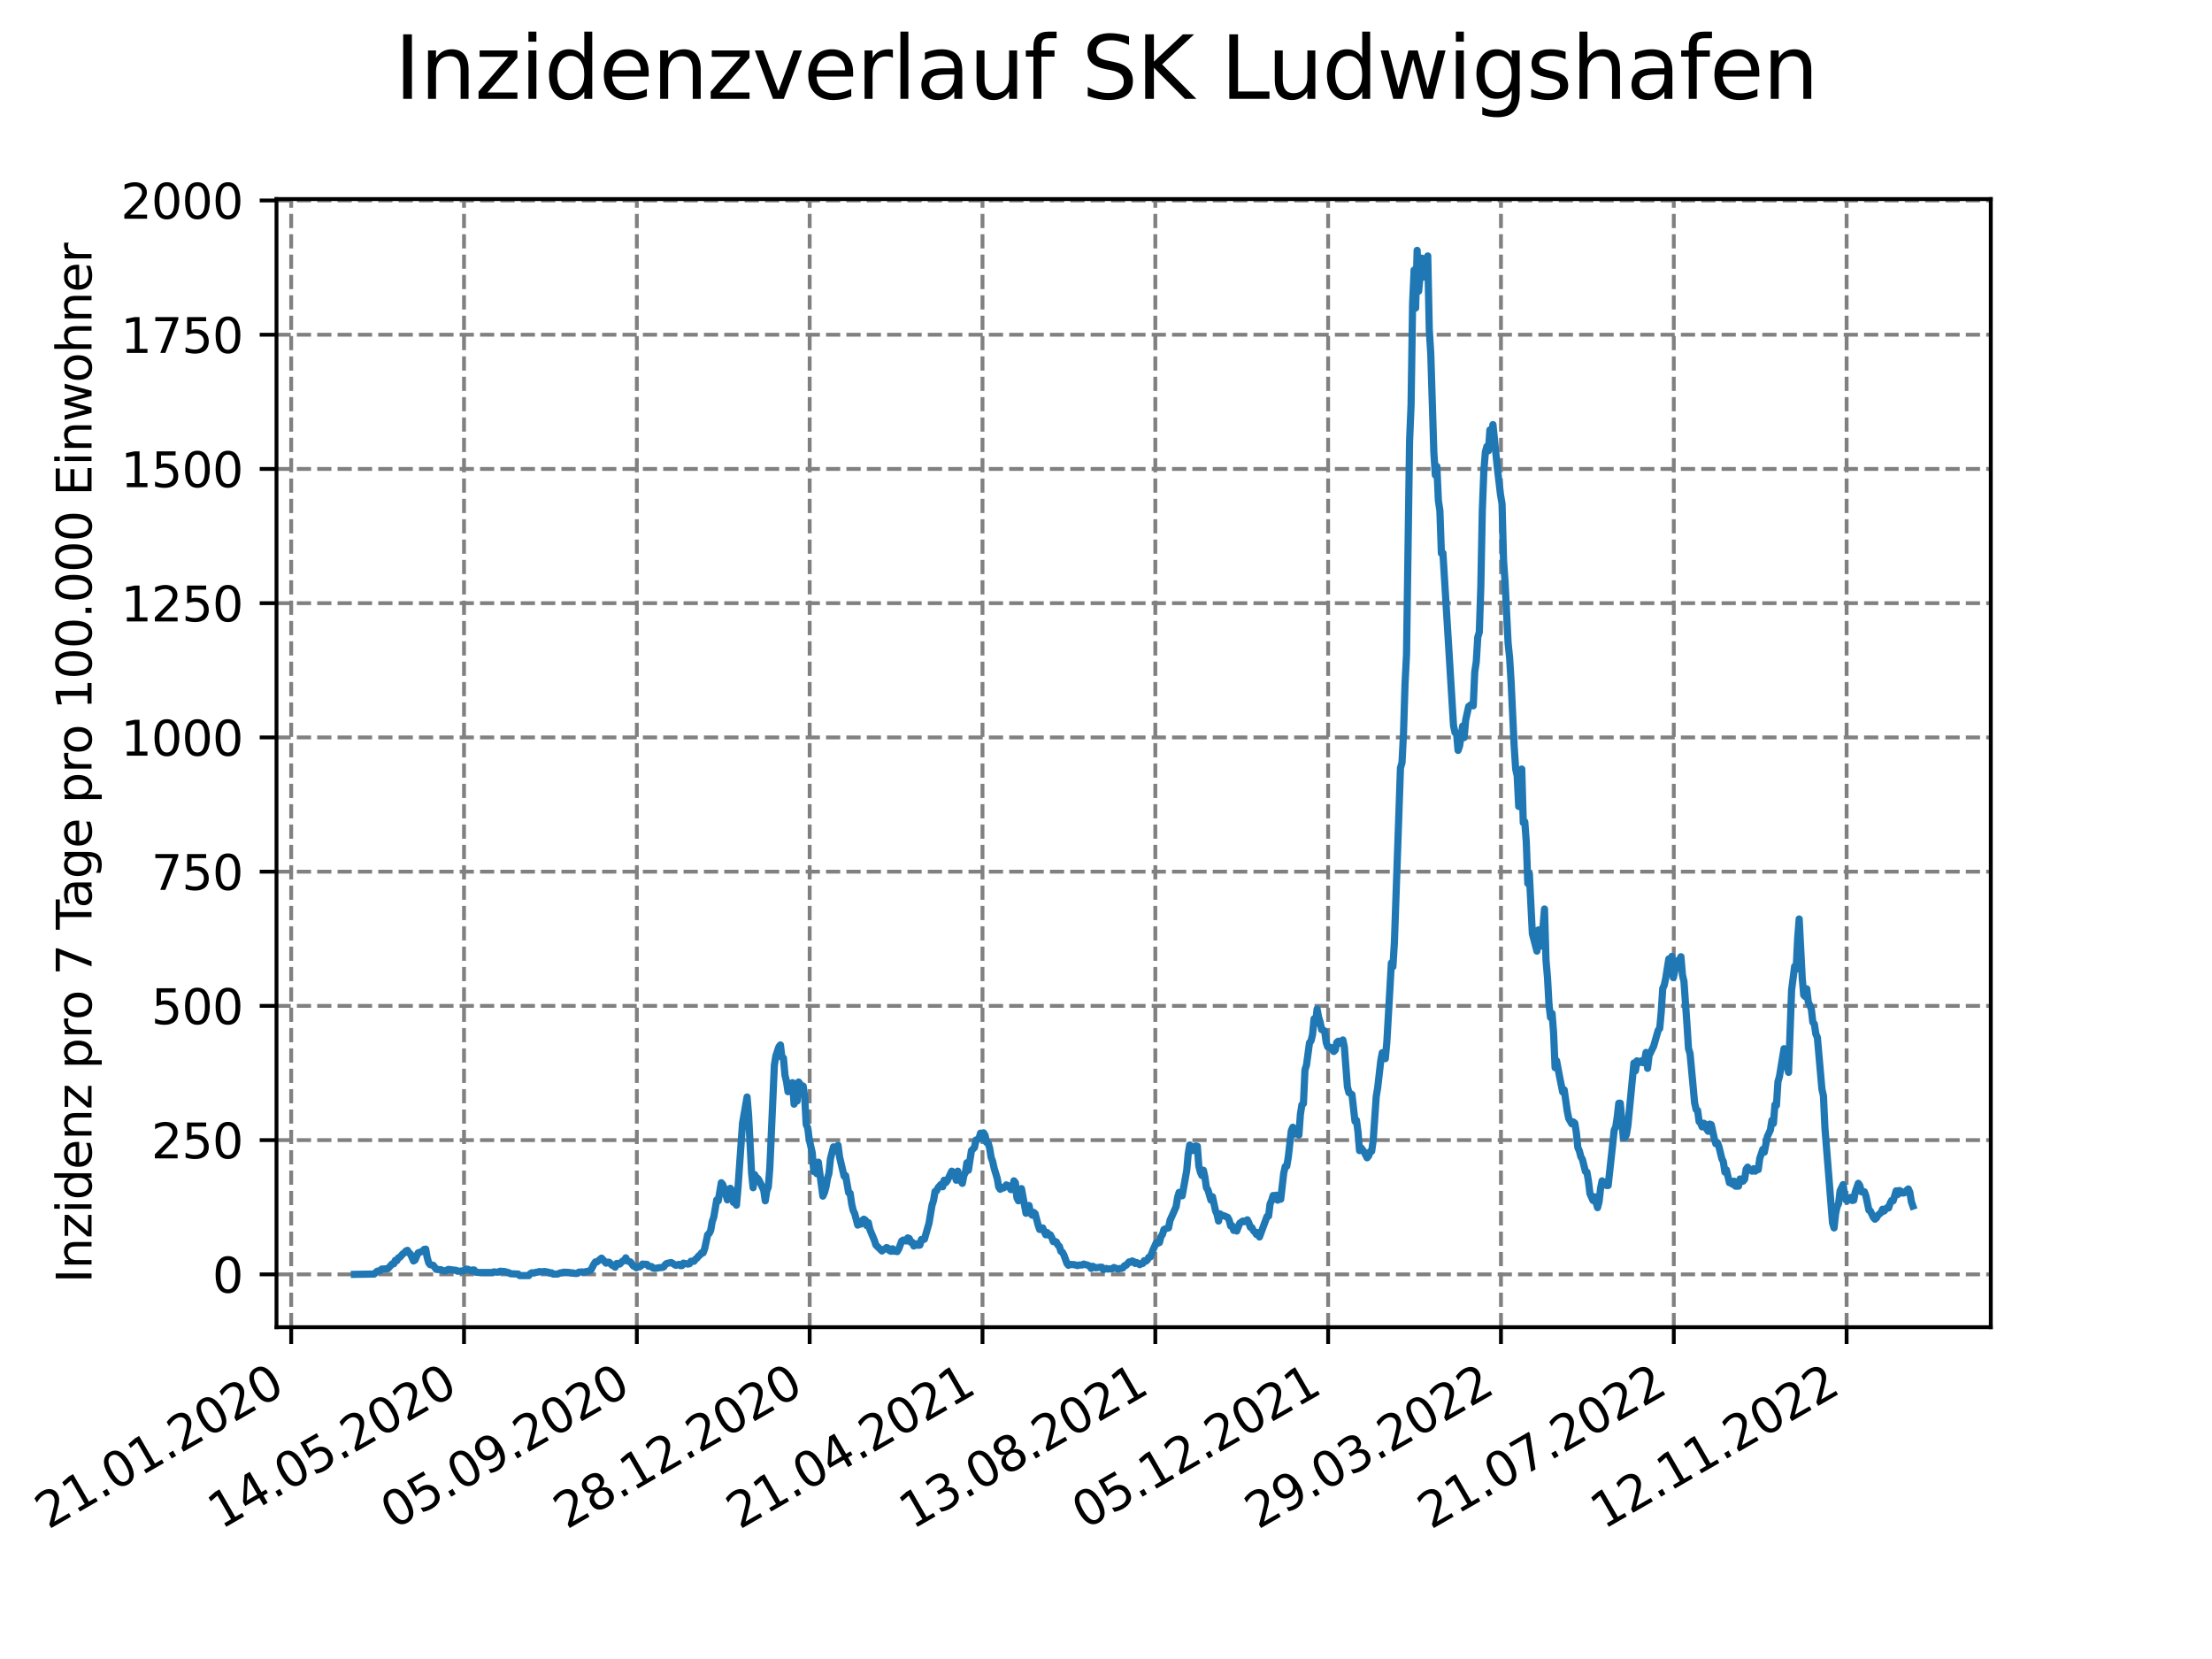 <?xml version="1.0" encoding="utf-8" standalone="no"?>
<!DOCTYPE svg PUBLIC "-//W3C//DTD SVG 1.1//EN"
  "http://www.w3.org/Graphics/SVG/1.1/DTD/svg11.dtd">
<svg xmlns:xlink="http://www.w3.org/1999/xlink" width="460.8pt" height="345.6pt" viewBox="0 0 460.8 345.6" xmlns="http://www.w3.org/2000/svg" version="1.1">
 <defs>
  <style type="text/css">*{stroke-linejoin: round; stroke-linecap: butt}</style>
 </defs>
 <g id="figure_1">
  <g id="patch_1">
   <path d="M 0 345.6 
L 460.8 345.6 
L 460.8 0 
L 0 0 
z
" style="fill: #ffffff"/>
  </g>
  <g id="axes_1">
   <g id="patch_2">
    <path d="M 57.6 276.48 
L 414.72 276.48 
L 414.72 41.472 
L 57.6 41.472 
z
" style="fill: #ffffff"/>
   </g>
   <g id="matplotlib.axis_1">
    <g id="xtick_1">
     <g id="line2d_1">
      <path d="M 60.661 276.48 
L 60.661 41.472 
" clip-path="url(#p1545e692f1)" style="fill: none; stroke-dasharray: 2.96,1.28; stroke-dashoffset: 0; stroke: #808080; stroke-width: 0.8"/>
     </g>
     <g id="line2d_2">
      <defs>
       <path id="m660cb9f2cf" d="M 0 0 
L 0 3.5 
" style="stroke: #000000; stroke-width: 0.8"/>
      </defs>
      <g>
       <use xlink:href="#m660cb9f2cf" x="60.661" y="276.48" style="stroke: #000000; stroke-width: 0.8"/>
      </g>
     </g>
     <g id="text_1">
      <!-- 21.01.2020 -->
      <g transform="translate(10.036 318.689) rotate(-30) scale(0.1 -0.1)">
       <defs>
        <path id="DejaVuSans-32" d="M 1228 531 
L 3431 531 
L 3431 0 
L 469 0 
L 469 531 
Q 828 903 1448 1529 
Q 2069 2156 2228 2338 
Q 2531 2678 2651 2914 
Q 2772 3150 2772 3378 
Q 2772 3750 2511 3984 
Q 2250 4219 1831 4219 
Q 1534 4219 1204 4116 
Q 875 4013 500 3803 
L 500 4441 
Q 881 4594 1212 4672 
Q 1544 4750 1819 4750 
Q 2544 4750 2975 4387 
Q 3406 4025 3406 3419 
Q 3406 3131 3298 2873 
Q 3191 2616 2906 2266 
Q 2828 2175 2409 1742 
Q 1991 1309 1228 531 
z
" transform="scale(0.016)"/>
        <path id="DejaVuSans-31" d="M 794 531 
L 1825 531 
L 1825 4091 
L 703 3866 
L 703 4441 
L 1819 4666 
L 2450 4666 
L 2450 531 
L 3481 531 
L 3481 0 
L 794 0 
L 794 531 
z
" transform="scale(0.016)"/>
        <path id="DejaVuSans-2e" d="M 684 794 
L 1344 794 
L 1344 0 
L 684 0 
L 684 794 
z
" transform="scale(0.016)"/>
        <path id="DejaVuSans-30" d="M 2034 4250 
Q 1547 4250 1301 3770 
Q 1056 3291 1056 2328 
Q 1056 1369 1301 889 
Q 1547 409 2034 409 
Q 2525 409 2770 889 
Q 3016 1369 3016 2328 
Q 3016 3291 2770 3770 
Q 2525 4250 2034 4250 
z
M 2034 4750 
Q 2819 4750 3233 4129 
Q 3647 3509 3647 2328 
Q 3647 1150 3233 529 
Q 2819 -91 2034 -91 
Q 1250 -91 836 529 
Q 422 1150 422 2328 
Q 422 3509 836 4129 
Q 1250 4750 2034 4750 
z
" transform="scale(0.016)"/>
       </defs>
       <use xlink:href="#DejaVuSans-32"/>
       <use xlink:href="#DejaVuSans-31" x="63.623"/>
       <use xlink:href="#DejaVuSans-2e" x="127.246"/>
       <use xlink:href="#DejaVuSans-30" x="159.033"/>
       <use xlink:href="#DejaVuSans-31" x="222.656"/>
       <use xlink:href="#DejaVuSans-2e" x="286.279"/>
       <use xlink:href="#DejaVuSans-32" x="318.066"/>
       <use xlink:href="#DejaVuSans-30" x="381.689"/>
       <use xlink:href="#DejaVuSans-32" x="445.312"/>
       <use xlink:href="#DejaVuSans-30" x="508.936"/>
      </g>
     </g>
    </g>
    <g id="xtick_2">
     <g id="line2d_3">
      <path d="M 96.663 276.48 
L 96.663 41.472 
" clip-path="url(#p1545e692f1)" style="fill: none; stroke-dasharray: 2.96,1.28; stroke-dashoffset: 0; stroke: #808080; stroke-width: 0.8"/>
     </g>
     <g id="line2d_4">
      <g>
       <use xlink:href="#m660cb9f2cf" x="96.663" y="276.48" style="stroke: #000000; stroke-width: 0.8"/>
      </g>
     </g>
     <g id="text_2">
      <!-- 14.05.2020 -->
      <g transform="translate(46.038 318.689) rotate(-30) scale(0.1 -0.1)">
       <defs>
        <path id="DejaVuSans-34" d="M 2419 4116 
L 825 1625 
L 2419 1625 
L 2419 4116 
z
M 2253 4666 
L 3047 4666 
L 3047 1625 
L 3713 1625 
L 3713 1100 
L 3047 1100 
L 3047 0 
L 2419 0 
L 2419 1100 
L 313 1100 
L 313 1709 
L 2253 4666 
z
" transform="scale(0.016)"/>
        <path id="DejaVuSans-35" d="M 691 4666 
L 3169 4666 
L 3169 4134 
L 1269 4134 
L 1269 2991 
Q 1406 3038 1543 3061 
Q 1681 3084 1819 3084 
Q 2600 3084 3056 2656 
Q 3513 2228 3513 1497 
Q 3513 744 3044 326 
Q 2575 -91 1722 -91 
Q 1428 -91 1123 -41 
Q 819 9 494 109 
L 494 744 
Q 775 591 1075 516 
Q 1375 441 1709 441 
Q 2250 441 2565 725 
Q 2881 1009 2881 1497 
Q 2881 1984 2565 2268 
Q 2250 2553 1709 2553 
Q 1456 2553 1204 2497 
Q 953 2441 691 2322 
L 691 4666 
z
" transform="scale(0.016)"/>
       </defs>
       <use xlink:href="#DejaVuSans-31"/>
       <use xlink:href="#DejaVuSans-34" x="63.623"/>
       <use xlink:href="#DejaVuSans-2e" x="127.246"/>
       <use xlink:href="#DejaVuSans-30" x="159.033"/>
       <use xlink:href="#DejaVuSans-35" x="222.656"/>
       <use xlink:href="#DejaVuSans-2e" x="286.279"/>
       <use xlink:href="#DejaVuSans-32" x="318.066"/>
       <use xlink:href="#DejaVuSans-30" x="381.689"/>
       <use xlink:href="#DejaVuSans-32" x="445.312"/>
       <use xlink:href="#DejaVuSans-30" x="508.936"/>
      </g>
     </g>
    </g>
    <g id="xtick_3">
     <g id="line2d_5">
      <path d="M 132.666 276.48 
L 132.666 41.472 
" clip-path="url(#p1545e692f1)" style="fill: none; stroke-dasharray: 2.96,1.28; stroke-dashoffset: 0; stroke: #808080; stroke-width: 0.8"/>
     </g>
     <g id="line2d_6">
      <g>
       <use xlink:href="#m660cb9f2cf" x="132.666" y="276.48" style="stroke: #000000; stroke-width: 0.8"/>
      </g>
     </g>
     <g id="text_3">
      <!-- 05.09.2020 -->
      <g transform="translate(82.041 318.689) rotate(-30) scale(0.1 -0.1)">
       <defs>
        <path id="DejaVuSans-39" d="M 703 97 
L 703 672 
Q 941 559 1184 500 
Q 1428 441 1663 441 
Q 2288 441 2617 861 
Q 2947 1281 2994 2138 
Q 2813 1869 2534 1725 
Q 2256 1581 1919 1581 
Q 1219 1581 811 2004 
Q 403 2428 403 3163 
Q 403 3881 828 4315 
Q 1253 4750 1959 4750 
Q 2769 4750 3195 4129 
Q 3622 3509 3622 2328 
Q 3622 1225 3098 567 
Q 2575 -91 1691 -91 
Q 1453 -91 1209 -44 
Q 966 3 703 97 
z
M 1959 2075 
Q 2384 2075 2632 2365 
Q 2881 2656 2881 3163 
Q 2881 3666 2632 3958 
Q 2384 4250 1959 4250 
Q 1534 4250 1286 3958 
Q 1038 3666 1038 3163 
Q 1038 2656 1286 2365 
Q 1534 2075 1959 2075 
z
" transform="scale(0.016)"/>
       </defs>
       <use xlink:href="#DejaVuSans-30"/>
       <use xlink:href="#DejaVuSans-35" x="63.623"/>
       <use xlink:href="#DejaVuSans-2e" x="127.246"/>
       <use xlink:href="#DejaVuSans-30" x="159.033"/>
       <use xlink:href="#DejaVuSans-39" x="222.656"/>
       <use xlink:href="#DejaVuSans-2e" x="286.279"/>
       <use xlink:href="#DejaVuSans-32" x="318.066"/>
       <use xlink:href="#DejaVuSans-30" x="381.689"/>
       <use xlink:href="#DejaVuSans-32" x="445.312"/>
       <use xlink:href="#DejaVuSans-30" x="508.936"/>
      </g>
     </g>
    </g>
    <g id="xtick_4">
     <g id="line2d_7">
      <path d="M 168.668 276.48 
L 168.668 41.472 
" clip-path="url(#p1545e692f1)" style="fill: none; stroke-dasharray: 2.96,1.28; stroke-dashoffset: 0; stroke: #808080; stroke-width: 0.8"/>
     </g>
     <g id="line2d_8">
      <g>
       <use xlink:href="#m660cb9f2cf" x="168.668" y="276.48" style="stroke: #000000; stroke-width: 0.8"/>
      </g>
     </g>
     <g id="text_4">
      <!-- 28.12.2020 -->
      <g transform="translate(118.043 318.689) rotate(-30) scale(0.1 -0.1)">
       <defs>
        <path id="DejaVuSans-38" d="M 2034 2216 
Q 1584 2216 1326 1975 
Q 1069 1734 1069 1313 
Q 1069 891 1326 650 
Q 1584 409 2034 409 
Q 2484 409 2743 651 
Q 3003 894 3003 1313 
Q 3003 1734 2745 1975 
Q 2488 2216 2034 2216 
z
M 1403 2484 
Q 997 2584 770 2862 
Q 544 3141 544 3541 
Q 544 4100 942 4425 
Q 1341 4750 2034 4750 
Q 2731 4750 3128 4425 
Q 3525 4100 3525 3541 
Q 3525 3141 3298 2862 
Q 3072 2584 2669 2484 
Q 3125 2378 3379 2068 
Q 3634 1759 3634 1313 
Q 3634 634 3220 271 
Q 2806 -91 2034 -91 
Q 1263 -91 848 271 
Q 434 634 434 1313 
Q 434 1759 690 2068 
Q 947 2378 1403 2484 
z
M 1172 3481 
Q 1172 3119 1398 2916 
Q 1625 2713 2034 2713 
Q 2441 2713 2670 2916 
Q 2900 3119 2900 3481 
Q 2900 3844 2670 4047 
Q 2441 4250 2034 4250 
Q 1625 4250 1398 4047 
Q 1172 3844 1172 3481 
z
" transform="scale(0.016)"/>
       </defs>
       <use xlink:href="#DejaVuSans-32"/>
       <use xlink:href="#DejaVuSans-38" x="63.623"/>
       <use xlink:href="#DejaVuSans-2e" x="127.246"/>
       <use xlink:href="#DejaVuSans-31" x="159.033"/>
       <use xlink:href="#DejaVuSans-32" x="222.656"/>
       <use xlink:href="#DejaVuSans-2e" x="286.279"/>
       <use xlink:href="#DejaVuSans-32" x="318.066"/>
       <use xlink:href="#DejaVuSans-30" x="381.689"/>
       <use xlink:href="#DejaVuSans-32" x="445.312"/>
       <use xlink:href="#DejaVuSans-30" x="508.936"/>
      </g>
     </g>
    </g>
    <g id="xtick_5">
     <g id="line2d_9">
      <path d="M 204.671 276.48 
L 204.671 41.472 
" clip-path="url(#p1545e692f1)" style="fill: none; stroke-dasharray: 2.96,1.28; stroke-dashoffset: 0; stroke: #808080; stroke-width: 0.8"/>
     </g>
     <g id="line2d_10">
      <g>
       <use xlink:href="#m660cb9f2cf" x="204.671" y="276.48" style="stroke: #000000; stroke-width: 0.8"/>
      </g>
     </g>
     <g id="text_5">
      <!-- 21.04.2021 -->
      <g transform="translate(154.046 318.689) rotate(-30) scale(0.1 -0.1)">
       <use xlink:href="#DejaVuSans-32"/>
       <use xlink:href="#DejaVuSans-31" x="63.623"/>
       <use xlink:href="#DejaVuSans-2e" x="127.246"/>
       <use xlink:href="#DejaVuSans-30" x="159.033"/>
       <use xlink:href="#DejaVuSans-34" x="222.656"/>
       <use xlink:href="#DejaVuSans-2e" x="286.279"/>
       <use xlink:href="#DejaVuSans-32" x="318.066"/>
       <use xlink:href="#DejaVuSans-30" x="381.689"/>
       <use xlink:href="#DejaVuSans-32" x="445.312"/>
       <use xlink:href="#DejaVuSans-31" x="508.936"/>
      </g>
     </g>
    </g>
    <g id="xtick_6">
     <g id="line2d_11">
      <path d="M 240.673 276.48 
L 240.673 41.472 
" clip-path="url(#p1545e692f1)" style="fill: none; stroke-dasharray: 2.96,1.28; stroke-dashoffset: 0; stroke: #808080; stroke-width: 0.8"/>
     </g>
     <g id="line2d_12">
      <g>
       <use xlink:href="#m660cb9f2cf" x="240.673" y="276.48" style="stroke: #000000; stroke-width: 0.8"/>
      </g>
     </g>
     <g id="text_6">
      <!-- 13.08.2021 -->
      <g transform="translate(190.048 318.689) rotate(-30) scale(0.1 -0.1)">
       <defs>
        <path id="DejaVuSans-33" d="M 2597 2516 
Q 3050 2419 3304 2112 
Q 3559 1806 3559 1356 
Q 3559 666 3084 287 
Q 2609 -91 1734 -91 
Q 1441 -91 1130 -33 
Q 819 25 488 141 
L 488 750 
Q 750 597 1062 519 
Q 1375 441 1716 441 
Q 2309 441 2620 675 
Q 2931 909 2931 1356 
Q 2931 1769 2642 2001 
Q 2353 2234 1838 2234 
L 1294 2234 
L 1294 2753 
L 1863 2753 
Q 2328 2753 2575 2939 
Q 2822 3125 2822 3475 
Q 2822 3834 2567 4026 
Q 2313 4219 1838 4219 
Q 1578 4219 1281 4162 
Q 984 4106 628 3988 
L 628 4550 
Q 988 4650 1302 4700 
Q 1616 4750 1894 4750 
Q 2613 4750 3031 4423 
Q 3450 4097 3450 3541 
Q 3450 3153 3228 2886 
Q 3006 2619 2597 2516 
z
" transform="scale(0.016)"/>
       </defs>
       <use xlink:href="#DejaVuSans-31"/>
       <use xlink:href="#DejaVuSans-33" x="63.623"/>
       <use xlink:href="#DejaVuSans-2e" x="127.246"/>
       <use xlink:href="#DejaVuSans-30" x="159.033"/>
       <use xlink:href="#DejaVuSans-38" x="222.656"/>
       <use xlink:href="#DejaVuSans-2e" x="286.279"/>
       <use xlink:href="#DejaVuSans-32" x="318.066"/>
       <use xlink:href="#DejaVuSans-30" x="381.689"/>
       <use xlink:href="#DejaVuSans-32" x="445.312"/>
       <use xlink:href="#DejaVuSans-31" x="508.936"/>
      </g>
     </g>
    </g>
    <g id="xtick_7">
     <g id="line2d_13">
      <path d="M 276.676 276.48 
L 276.676 41.472 
" clip-path="url(#p1545e692f1)" style="fill: none; stroke-dasharray: 2.96,1.28; stroke-dashoffset: 0; stroke: #808080; stroke-width: 0.8"/>
     </g>
     <g id="line2d_14">
      <g>
       <use xlink:href="#m660cb9f2cf" x="276.676" y="276.48" style="stroke: #000000; stroke-width: 0.8"/>
      </g>
     </g>
     <g id="text_7">
      <!-- 05.12.2021 -->
      <g transform="translate(226.051 318.689) rotate(-30) scale(0.1 -0.1)">
       <use xlink:href="#DejaVuSans-30"/>
       <use xlink:href="#DejaVuSans-35" x="63.623"/>
       <use xlink:href="#DejaVuSans-2e" x="127.246"/>
       <use xlink:href="#DejaVuSans-31" x="159.033"/>
       <use xlink:href="#DejaVuSans-32" x="222.656"/>
       <use xlink:href="#DejaVuSans-2e" x="286.279"/>
       <use xlink:href="#DejaVuSans-32" x="318.066"/>
       <use xlink:href="#DejaVuSans-30" x="381.689"/>
       <use xlink:href="#DejaVuSans-32" x="445.312"/>
       <use xlink:href="#DejaVuSans-31" x="508.936"/>
      </g>
     </g>
    </g>
    <g id="xtick_8">
     <g id="line2d_15">
      <path d="M 312.679 276.48 
L 312.679 41.472 
" clip-path="url(#p1545e692f1)" style="fill: none; stroke-dasharray: 2.96,1.28; stroke-dashoffset: 0; stroke: #808080; stroke-width: 0.8"/>
     </g>
     <g id="line2d_16">
      <g>
       <use xlink:href="#m660cb9f2cf" x="312.679" y="276.48" style="stroke: #000000; stroke-width: 0.8"/>
      </g>
     </g>
     <g id="text_8">
      <!-- 29.03.2022 -->
      <g transform="translate(262.053 318.689) rotate(-30) scale(0.1 -0.1)">
       <use xlink:href="#DejaVuSans-32"/>
       <use xlink:href="#DejaVuSans-39" x="63.623"/>
       <use xlink:href="#DejaVuSans-2e" x="127.246"/>
       <use xlink:href="#DejaVuSans-30" x="159.033"/>
       <use xlink:href="#DejaVuSans-33" x="222.656"/>
       <use xlink:href="#DejaVuSans-2e" x="286.279"/>
       <use xlink:href="#DejaVuSans-32" x="318.066"/>
       <use xlink:href="#DejaVuSans-30" x="381.689"/>
       <use xlink:href="#DejaVuSans-32" x="445.312"/>
       <use xlink:href="#DejaVuSans-32" x="508.936"/>
      </g>
     </g>
    </g>
    <g id="xtick_9">
     <g id="line2d_17">
      <path d="M 348.681 276.48 
L 348.681 41.472 
" clip-path="url(#p1545e692f1)" style="fill: none; stroke-dasharray: 2.96,1.28; stroke-dashoffset: 0; stroke: #808080; stroke-width: 0.8"/>
     </g>
     <g id="line2d_18">
      <g>
       <use xlink:href="#m660cb9f2cf" x="348.681" y="276.48" style="stroke: #000000; stroke-width: 0.8"/>
      </g>
     </g>
     <g id="text_9">
      <!-- 21.07.2022 -->
      <g transform="translate(298.056 318.689) rotate(-30) scale(0.1 -0.1)">
       <defs>
        <path id="DejaVuSans-37" d="M 525 4666 
L 3525 4666 
L 3525 4397 
L 1831 0 
L 1172 0 
L 2766 4134 
L 525 4134 
L 525 4666 
z
" transform="scale(0.016)"/>
       </defs>
       <use xlink:href="#DejaVuSans-32"/>
       <use xlink:href="#DejaVuSans-31" x="63.623"/>
       <use xlink:href="#DejaVuSans-2e" x="127.246"/>
       <use xlink:href="#DejaVuSans-30" x="159.033"/>
       <use xlink:href="#DejaVuSans-37" x="222.656"/>
       <use xlink:href="#DejaVuSans-2e" x="286.279"/>
       <use xlink:href="#DejaVuSans-32" x="318.066"/>
       <use xlink:href="#DejaVuSans-30" x="381.689"/>
       <use xlink:href="#DejaVuSans-32" x="445.312"/>
       <use xlink:href="#DejaVuSans-32" x="508.936"/>
      </g>
     </g>
    </g>
    <g id="xtick_10">
     <g id="line2d_19">
      <path d="M 384.684 276.48 
L 384.684 41.472 
" clip-path="url(#p1545e692f1)" style="fill: none; stroke-dasharray: 2.96,1.28; stroke-dashoffset: 0; stroke: #808080; stroke-width: 0.8"/>
     </g>
     <g id="line2d_20">
      <g>
       <use xlink:href="#m660cb9f2cf" x="384.684" y="276.48" style="stroke: #000000; stroke-width: 0.8"/>
      </g>
     </g>
     <g id="text_10">
      <!-- 12.11.2022 -->
      <g transform="translate(334.058 318.689) rotate(-30) scale(0.1 -0.1)">
       <use xlink:href="#DejaVuSans-31"/>
       <use xlink:href="#DejaVuSans-32" x="63.623"/>
       <use xlink:href="#DejaVuSans-2e" x="127.246"/>
       <use xlink:href="#DejaVuSans-31" x="159.033"/>
       <use xlink:href="#DejaVuSans-31" x="222.656"/>
       <use xlink:href="#DejaVuSans-2e" x="286.279"/>
       <use xlink:href="#DejaVuSans-32" x="318.066"/>
       <use xlink:href="#DejaVuSans-30" x="381.689"/>
       <use xlink:href="#DejaVuSans-32" x="445.312"/>
       <use xlink:href="#DejaVuSans-32" x="508.936"/>
      </g>
     </g>
    </g>
   </g>
   <g id="matplotlib.axis_2">
    <g id="ytick_1">
     <g id="line2d_21">
      <path d="M 57.6 265.473 
L 414.72 265.473 
" clip-path="url(#p1545e692f1)" style="fill: none; stroke-dasharray: 2.96,1.28; stroke-dashoffset: 0; stroke: #808080; stroke-width: 0.8"/>
     </g>
     <g id="line2d_22">
      <defs>
       <path id="m28ddf34386" d="M 0 0 
L -3.5 0 
" style="stroke: #000000; stroke-width: 0.8"/>
      </defs>
      <g>
       <use xlink:href="#m28ddf34386" x="57.6" y="265.473" style="stroke: #000000; stroke-width: 0.8"/>
      </g>
     </g>
     <g id="text_11">
      <!-- 0 -->
      <g transform="translate(44.237 269.272) scale(0.1 -0.1)">
       <use xlink:href="#DejaVuSans-30"/>
      </g>
     </g>
    </g>
    <g id="ytick_2">
     <g id="line2d_23">
      <path d="M 57.6 237.509 
L 414.72 237.509 
" clip-path="url(#p1545e692f1)" style="fill: none; stroke-dasharray: 2.96,1.28; stroke-dashoffset: 0; stroke: #808080; stroke-width: 0.8"/>
     </g>
     <g id="line2d_24">
      <g>
       <use xlink:href="#m28ddf34386" x="57.6" y="237.509" style="stroke: #000000; stroke-width: 0.8"/>
      </g>
     </g>
     <g id="text_12">
      <!-- 250 -->
      <g transform="translate(31.512 241.308) scale(0.1 -0.1)">
       <use xlink:href="#DejaVuSans-32"/>
       <use xlink:href="#DejaVuSans-35" x="63.623"/>
       <use xlink:href="#DejaVuSans-30" x="127.246"/>
      </g>
     </g>
    </g>
    <g id="ytick_3">
     <g id="line2d_25">
      <path d="M 57.6 209.545 
L 414.72 209.545 
" clip-path="url(#p1545e692f1)" style="fill: none; stroke-dasharray: 2.96,1.28; stroke-dashoffset: 0; stroke: #808080; stroke-width: 0.8"/>
     </g>
     <g id="line2d_26">
      <g>
       <use xlink:href="#m28ddf34386" x="57.6" y="209.545" style="stroke: #000000; stroke-width: 0.8"/>
      </g>
     </g>
     <g id="text_13">
      <!-- 500 -->
      <g transform="translate(31.512 213.344) scale(0.1 -0.1)">
       <use xlink:href="#DejaVuSans-35"/>
       <use xlink:href="#DejaVuSans-30" x="63.623"/>
       <use xlink:href="#DejaVuSans-30" x="127.246"/>
      </g>
     </g>
    </g>
    <g id="ytick_4">
     <g id="line2d_27">
      <path d="M 57.6 181.581 
L 414.72 181.581 
" clip-path="url(#p1545e692f1)" style="fill: none; stroke-dasharray: 2.96,1.28; stroke-dashoffset: 0; stroke: #808080; stroke-width: 0.8"/>
     </g>
     <g id="line2d_28">
      <g>
       <use xlink:href="#m28ddf34386" x="57.6" y="181.581" style="stroke: #000000; stroke-width: 0.8"/>
      </g>
     </g>
     <g id="text_14">
      <!-- 750 -->
      <g transform="translate(31.512 185.38) scale(0.1 -0.1)">
       <use xlink:href="#DejaVuSans-37"/>
       <use xlink:href="#DejaVuSans-35" x="63.623"/>
       <use xlink:href="#DejaVuSans-30" x="127.246"/>
      </g>
     </g>
    </g>
    <g id="ytick_5">
     <g id="line2d_29">
      <path d="M 57.6 153.617 
L 414.72 153.617 
" clip-path="url(#p1545e692f1)" style="fill: none; stroke-dasharray: 2.96,1.28; stroke-dashoffset: 0; stroke: #808080; stroke-width: 0.8"/>
     </g>
     <g id="line2d_30">
      <g>
       <use xlink:href="#m28ddf34386" x="57.6" y="153.617" style="stroke: #000000; stroke-width: 0.8"/>
      </g>
     </g>
     <g id="text_15">
      <!-- 1000 -->
      <g transform="translate(25.15 157.416) scale(0.1 -0.1)">
       <use xlink:href="#DejaVuSans-31"/>
       <use xlink:href="#DejaVuSans-30" x="63.623"/>
       <use xlink:href="#DejaVuSans-30" x="127.246"/>
       <use xlink:href="#DejaVuSans-30" x="190.869"/>
      </g>
     </g>
    </g>
    <g id="ytick_6">
     <g id="line2d_31">
      <path d="M 57.6 125.653 
L 414.72 125.653 
" clip-path="url(#p1545e692f1)" style="fill: none; stroke-dasharray: 2.96,1.28; stroke-dashoffset: 0; stroke: #808080; stroke-width: 0.8"/>
     </g>
     <g id="line2d_32">
      <g>
       <use xlink:href="#m28ddf34386" x="57.6" y="125.653" style="stroke: #000000; stroke-width: 0.8"/>
      </g>
     </g>
     <g id="text_16">
      <!-- 1250 -->
      <g transform="translate(25.15 129.452) scale(0.1 -0.1)">
       <use xlink:href="#DejaVuSans-31"/>
       <use xlink:href="#DejaVuSans-32" x="63.623"/>
       <use xlink:href="#DejaVuSans-35" x="127.246"/>
       <use xlink:href="#DejaVuSans-30" x="190.869"/>
      </g>
     </g>
    </g>
    <g id="ytick_7">
     <g id="line2d_33">
      <path d="M 57.6 97.689 
L 414.72 97.689 
" clip-path="url(#p1545e692f1)" style="fill: none; stroke-dasharray: 2.96,1.28; stroke-dashoffset: 0; stroke: #808080; stroke-width: 0.8"/>
     </g>
     <g id="line2d_34">
      <g>
       <use xlink:href="#m28ddf34386" x="57.6" y="97.689" style="stroke: #000000; stroke-width: 0.8"/>
      </g>
     </g>
     <g id="text_17">
      <!-- 1500 -->
      <g transform="translate(25.15 101.488) scale(0.1 -0.1)">
       <use xlink:href="#DejaVuSans-31"/>
       <use xlink:href="#DejaVuSans-35" x="63.623"/>
       <use xlink:href="#DejaVuSans-30" x="127.246"/>
       <use xlink:href="#DejaVuSans-30" x="190.869"/>
      </g>
     </g>
    </g>
    <g id="ytick_8">
     <g id="line2d_35">
      <path d="M 57.6 69.724 
L 414.72 69.724 
" clip-path="url(#p1545e692f1)" style="fill: none; stroke-dasharray: 2.96,1.28; stroke-dashoffset: 0; stroke: #808080; stroke-width: 0.8"/>
     </g>
     <g id="line2d_36">
      <g>
       <use xlink:href="#m28ddf34386" x="57.6" y="69.724" style="stroke: #000000; stroke-width: 0.8"/>
      </g>
     </g>
     <g id="text_18">
      <!-- 1750 -->
      <g transform="translate(25.15 73.524) scale(0.1 -0.1)">
       <use xlink:href="#DejaVuSans-31"/>
       <use xlink:href="#DejaVuSans-37" x="63.623"/>
       <use xlink:href="#DejaVuSans-35" x="127.246"/>
       <use xlink:href="#DejaVuSans-30" x="190.869"/>
      </g>
     </g>
    </g>
    <g id="ytick_9">
     <g id="line2d_37">
      <path d="M 57.6 41.76 
L 414.72 41.76 
" clip-path="url(#p1545e692f1)" style="fill: none; stroke-dasharray: 2.96,1.28; stroke-dashoffset: 0; stroke: #808080; stroke-width: 0.8"/>
     </g>
     <g id="line2d_38">
      <g>
       <use xlink:href="#m28ddf34386" x="57.6" y="41.76" style="stroke: #000000; stroke-width: 0.8"/>
      </g>
     </g>
     <g id="text_19">
      <!-- 2000 -->
      <g transform="translate(25.15 45.56) scale(0.1 -0.1)">
       <use xlink:href="#DejaVuSans-32"/>
       <use xlink:href="#DejaVuSans-30" x="63.623"/>
       <use xlink:href="#DejaVuSans-30" x="127.246"/>
       <use xlink:href="#DejaVuSans-30" x="190.869"/>
      </g>
     </g>
    </g>
    <g id="text_20">
     <!-- Inzidenz pro 7 Tage pro 100.000 Einwohner -->
     <g transform="translate(19.07 267.301) rotate(-90) scale(0.1 -0.1)">
      <defs>
       <path id="DejaVuSans-49" d="M 628 4666 
L 1259 4666 
L 1259 0 
L 628 0 
L 628 4666 
z
" transform="scale(0.016)"/>
       <path id="DejaVuSans-6e" d="M 3513 2113 
L 3513 0 
L 2938 0 
L 2938 2094 
Q 2938 2591 2744 2837 
Q 2550 3084 2163 3084 
Q 1697 3084 1428 2787 
Q 1159 2491 1159 1978 
L 1159 0 
L 581 0 
L 581 3500 
L 1159 3500 
L 1159 2956 
Q 1366 3272 1645 3428 
Q 1925 3584 2291 3584 
Q 2894 3584 3203 3211 
Q 3513 2838 3513 2113 
z
" transform="scale(0.016)"/>
       <path id="DejaVuSans-7a" d="M 353 3500 
L 3084 3500 
L 3084 2975 
L 922 459 
L 3084 459 
L 3084 0 
L 275 0 
L 275 525 
L 2438 3041 
L 353 3041 
L 353 3500 
z
" transform="scale(0.016)"/>
       <path id="DejaVuSans-69" d="M 603 3500 
L 1178 3500 
L 1178 0 
L 603 0 
L 603 3500 
z
M 603 4863 
L 1178 4863 
L 1178 4134 
L 603 4134 
L 603 4863 
z
" transform="scale(0.016)"/>
       <path id="DejaVuSans-64" d="M 2906 2969 
L 2906 4863 
L 3481 4863 
L 3481 0 
L 2906 0 
L 2906 525 
Q 2725 213 2448 61 
Q 2172 -91 1784 -91 
Q 1150 -91 751 415 
Q 353 922 353 1747 
Q 353 2572 751 3078 
Q 1150 3584 1784 3584 
Q 2172 3584 2448 3432 
Q 2725 3281 2906 2969 
z
M 947 1747 
Q 947 1113 1208 752 
Q 1469 391 1925 391 
Q 2381 391 2643 752 
Q 2906 1113 2906 1747 
Q 2906 2381 2643 2742 
Q 2381 3103 1925 3103 
Q 1469 3103 1208 2742 
Q 947 2381 947 1747 
z
" transform="scale(0.016)"/>
       <path id="DejaVuSans-65" d="M 3597 1894 
L 3597 1613 
L 953 1613 
Q 991 1019 1311 708 
Q 1631 397 2203 397 
Q 2534 397 2845 478 
Q 3156 559 3463 722 
L 3463 178 
Q 3153 47 2828 -22 
Q 2503 -91 2169 -91 
Q 1331 -91 842 396 
Q 353 884 353 1716 
Q 353 2575 817 3079 
Q 1281 3584 2069 3584 
Q 2775 3584 3186 3129 
Q 3597 2675 3597 1894 
z
M 3022 2063 
Q 3016 2534 2758 2815 
Q 2500 3097 2075 3097 
Q 1594 3097 1305 2825 
Q 1016 2553 972 2059 
L 3022 2063 
z
" transform="scale(0.016)"/>
       <path id="DejaVuSans-20" transform="scale(0.016)"/>
       <path id="DejaVuSans-70" d="M 1159 525 
L 1159 -1331 
L 581 -1331 
L 581 3500 
L 1159 3500 
L 1159 2969 
Q 1341 3281 1617 3432 
Q 1894 3584 2278 3584 
Q 2916 3584 3314 3078 
Q 3713 2572 3713 1747 
Q 3713 922 3314 415 
Q 2916 -91 2278 -91 
Q 1894 -91 1617 61 
Q 1341 213 1159 525 
z
M 3116 1747 
Q 3116 2381 2855 2742 
Q 2594 3103 2138 3103 
Q 1681 3103 1420 2742 
Q 1159 2381 1159 1747 
Q 1159 1113 1420 752 
Q 1681 391 2138 391 
Q 2594 391 2855 752 
Q 3116 1113 3116 1747 
z
" transform="scale(0.016)"/>
       <path id="DejaVuSans-72" d="M 2631 2963 
Q 2534 3019 2420 3045 
Q 2306 3072 2169 3072 
Q 1681 3072 1420 2755 
Q 1159 2438 1159 1844 
L 1159 0 
L 581 0 
L 581 3500 
L 1159 3500 
L 1159 2956 
Q 1341 3275 1631 3429 
Q 1922 3584 2338 3584 
Q 2397 3584 2469 3576 
Q 2541 3569 2628 3553 
L 2631 2963 
z
" transform="scale(0.016)"/>
       <path id="DejaVuSans-6f" d="M 1959 3097 
Q 1497 3097 1228 2736 
Q 959 2375 959 1747 
Q 959 1119 1226 758 
Q 1494 397 1959 397 
Q 2419 397 2687 759 
Q 2956 1122 2956 1747 
Q 2956 2369 2687 2733 
Q 2419 3097 1959 3097 
z
M 1959 3584 
Q 2709 3584 3137 3096 
Q 3566 2609 3566 1747 
Q 3566 888 3137 398 
Q 2709 -91 1959 -91 
Q 1206 -91 779 398 
Q 353 888 353 1747 
Q 353 2609 779 3096 
Q 1206 3584 1959 3584 
z
" transform="scale(0.016)"/>
       <path id="DejaVuSans-54" d="M -19 4666 
L 3928 4666 
L 3928 4134 
L 2272 4134 
L 2272 0 
L 1638 0 
L 1638 4134 
L -19 4134 
L -19 4666 
z
" transform="scale(0.016)"/>
       <path id="DejaVuSans-61" d="M 2194 1759 
Q 1497 1759 1228 1600 
Q 959 1441 959 1056 
Q 959 750 1161 570 
Q 1363 391 1709 391 
Q 2188 391 2477 730 
Q 2766 1069 2766 1631 
L 2766 1759 
L 2194 1759 
z
M 3341 1997 
L 3341 0 
L 2766 0 
L 2766 531 
Q 2569 213 2275 61 
Q 1981 -91 1556 -91 
Q 1019 -91 701 211 
Q 384 513 384 1019 
Q 384 1609 779 1909 
Q 1175 2209 1959 2209 
L 2766 2209 
L 2766 2266 
Q 2766 2663 2505 2880 
Q 2244 3097 1772 3097 
Q 1472 3097 1187 3025 
Q 903 2953 641 2809 
L 641 3341 
Q 956 3463 1253 3523 
Q 1550 3584 1831 3584 
Q 2591 3584 2966 3190 
Q 3341 2797 3341 1997 
z
" transform="scale(0.016)"/>
       <path id="DejaVuSans-67" d="M 2906 1791 
Q 2906 2416 2648 2759 
Q 2391 3103 1925 3103 
Q 1463 3103 1205 2759 
Q 947 2416 947 1791 
Q 947 1169 1205 825 
Q 1463 481 1925 481 
Q 2391 481 2648 825 
Q 2906 1169 2906 1791 
z
M 3481 434 
Q 3481 -459 3084 -895 
Q 2688 -1331 1869 -1331 
Q 1566 -1331 1297 -1286 
Q 1028 -1241 775 -1147 
L 775 -588 
Q 1028 -725 1275 -790 
Q 1522 -856 1778 -856 
Q 2344 -856 2625 -561 
Q 2906 -266 2906 331 
L 2906 616 
Q 2728 306 2450 153 
Q 2172 0 1784 0 
Q 1141 0 747 490 
Q 353 981 353 1791 
Q 353 2603 747 3093 
Q 1141 3584 1784 3584 
Q 2172 3584 2450 3431 
Q 2728 3278 2906 2969 
L 2906 3500 
L 3481 3500 
L 3481 434 
z
" transform="scale(0.016)"/>
       <path id="DejaVuSans-45" d="M 628 4666 
L 3578 4666 
L 3578 4134 
L 1259 4134 
L 1259 2753 
L 3481 2753 
L 3481 2222 
L 1259 2222 
L 1259 531 
L 3634 531 
L 3634 0 
L 628 0 
L 628 4666 
z
" transform="scale(0.016)"/>
       <path id="DejaVuSans-77" d="M 269 3500 
L 844 3500 
L 1563 769 
L 2278 3500 
L 2956 3500 
L 3675 769 
L 4391 3500 
L 4966 3500 
L 4050 0 
L 3372 0 
L 2619 2869 
L 1863 0 
L 1184 0 
L 269 3500 
z
" transform="scale(0.016)"/>
       <path id="DejaVuSans-68" d="M 3513 2113 
L 3513 0 
L 2938 0 
L 2938 2094 
Q 2938 2591 2744 2837 
Q 2550 3084 2163 3084 
Q 1697 3084 1428 2787 
Q 1159 2491 1159 1978 
L 1159 0 
L 581 0 
L 581 4863 
L 1159 4863 
L 1159 2956 
Q 1366 3272 1645 3428 
Q 1925 3584 2291 3584 
Q 2894 3584 3203 3211 
Q 3513 2838 3513 2113 
z
" transform="scale(0.016)"/>
      </defs>
      <use xlink:href="#DejaVuSans-49"/>
      <use xlink:href="#DejaVuSans-6e" x="29.492"/>
      <use xlink:href="#DejaVuSans-7a" x="92.871"/>
      <use xlink:href="#DejaVuSans-69" x="145.361"/>
      <use xlink:href="#DejaVuSans-64" x="173.145"/>
      <use xlink:href="#DejaVuSans-65" x="236.621"/>
      <use xlink:href="#DejaVuSans-6e" x="298.145"/>
      <use xlink:href="#DejaVuSans-7a" x="361.523"/>
      <use xlink:href="#DejaVuSans-20" x="414.014"/>
      <use xlink:href="#DejaVuSans-70" x="445.801"/>
      <use xlink:href="#DejaVuSans-72" x="509.277"/>
      <use xlink:href="#DejaVuSans-6f" x="548.141"/>
      <use xlink:href="#DejaVuSans-20" x="609.322"/>
      <use xlink:href="#DejaVuSans-37" x="641.109"/>
      <use xlink:href="#DejaVuSans-20" x="704.732"/>
      <use xlink:href="#DejaVuSans-54" x="736.52"/>
      <use xlink:href="#DejaVuSans-61" x="781.104"/>
      <use xlink:href="#DejaVuSans-67" x="842.383"/>
      <use xlink:href="#DejaVuSans-65" x="905.859"/>
      <use xlink:href="#DejaVuSans-20" x="967.383"/>
      <use xlink:href="#DejaVuSans-70" x="999.17"/>
      <use xlink:href="#DejaVuSans-72" x="1062.646"/>
      <use xlink:href="#DejaVuSans-6f" x="1101.51"/>
      <use xlink:href="#DejaVuSans-20" x="1162.691"/>
      <use xlink:href="#DejaVuSans-31" x="1194.479"/>
      <use xlink:href="#DejaVuSans-30" x="1258.102"/>
      <use xlink:href="#DejaVuSans-30" x="1321.725"/>
      <use xlink:href="#DejaVuSans-2e" x="1385.348"/>
      <use xlink:href="#DejaVuSans-30" x="1417.135"/>
      <use xlink:href="#DejaVuSans-30" x="1480.758"/>
      <use xlink:href="#DejaVuSans-30" x="1544.381"/>
      <use xlink:href="#DejaVuSans-20" x="1608.004"/>
      <use xlink:href="#DejaVuSans-45" x="1639.791"/>
      <use xlink:href="#DejaVuSans-69" x="1702.975"/>
      <use xlink:href="#DejaVuSans-6e" x="1730.758"/>
      <use xlink:href="#DejaVuSans-77" x="1794.137"/>
      <use xlink:href="#DejaVuSans-6f" x="1875.924"/>
      <use xlink:href="#DejaVuSans-68" x="1937.105"/>
      <use xlink:href="#DejaVuSans-6e" x="2000.484"/>
      <use xlink:href="#DejaVuSans-65" x="2063.863"/>
      <use xlink:href="#DejaVuSans-72" x="2125.387"/>
     </g>
    </g>
   </g>
   <g id="line2d_39">
    <path d="M 73.833 265.473 
L 77.938 265.408 
L 78.57 264.824 
L 79.202 264.694 
L 79.517 264.369 
L 80.781 264.304 
L 81.728 263.265 
L 82.044 263.265 
L 82.36 262.551 
L 82.675 262.616 
L 82.991 262.031 
L 83.307 261.902 
L 83.939 261.187 
L 84.255 260.992 
L 84.57 260.603 
L 84.886 260.473 
L 85.202 260.992 
L 85.518 261.252 
L 86.149 262.681 
L 86.465 262.486 
L 87.097 260.992 
L 88.044 260.668 
L 88.36 260.278 
L 88.676 260.213 
L 88.992 261.967 
L 89.308 263.07 
L 89.623 263.46 
L 90.255 263.59 
L 90.887 264.434 
L 91.834 264.499 
L 92.466 264.759 
L 92.781 264.759 
L 93.413 264.434 
L 94.36 264.564 
L 94.992 264.629 
L 95.308 264.824 
L 96.571 264.759 
L 96.887 264.434 
L 97.203 264.369 
L 97.519 264.434 
L 98.15 264.759 
L 98.466 264.564 
L 98.782 264.564 
L 99.098 265.019 
L 99.729 265.084 
L 102.572 265.084 
L 102.887 264.954 
L 103.519 265.019 
L 103.835 265.019 
L 104.151 264.824 
L 105.098 264.889 
L 106.046 265.148 
L 106.361 265.343 
L 107.94 265.408 
L 108.256 265.733 
L 110.151 265.733 
L 110.467 265.343 
L 110.783 265.148 
L 111.414 265.148 
L 111.73 265.019 
L 112.046 265.019 
L 112.362 264.889 
L 112.678 264.954 
L 113.309 264.889 
L 113.625 264.889 
L 113.941 265.019 
L 114.257 265.019 
L 114.572 265.213 
L 114.888 265.148 
L 115.204 265.408 
L 116.152 265.408 
L 116.783 265.148 
L 117.099 265.148 
L 117.415 265.019 
L 118.678 265.084 
L 118.994 265.213 
L 119.31 265.148 
L 119.625 265.278 
L 120.257 265.278 
L 120.573 265.019 
L 121.204 264.954 
L 121.52 265.019 
L 122.784 264.759 
L 123.099 264.564 
L 123.731 263.33 
L 124.047 262.876 
L 124.363 262.876 
L 125.31 262.096 
L 126.257 263.135 
L 126.573 262.941 
L 126.889 262.941 
L 127.521 263.59 
L 127.837 263.72 
L 128.152 263.98 
L 128.468 263.2 
L 128.784 263.2 
L 129.1 263.33 
L 129.731 262.681 
L 130.047 262.616 
L 130.363 262.031 
L 130.679 262.681 
L 131.31 262.876 
L 131.942 263.72 
L 132.258 263.85 
L 132.574 264.109 
L 132.89 263.85 
L 133.205 263.915 
L 133.521 263.72 
L 133.837 263.33 
L 134.784 263.395 
L 135.1 263.785 
L 135.732 263.85 
L 136.048 264.174 
L 136.363 264.239 
L 137.627 264.045 
L 137.943 264.045 
L 138.258 263.915 
L 138.574 263.46 
L 138.89 263.2 
L 139.837 263.006 
L 140.785 263.59 
L 141.416 263.395 
L 141.732 263.655 
L 142.048 263.655 
L 142.364 263.135 
L 143.311 263.33 
L 143.627 263.265 
L 143.943 262.746 
L 144.575 262.746 
L 144.89 262.291 
L 145.206 262.096 
L 145.522 261.642 
L 145.838 261.447 
L 146.154 260.992 
L 146.469 260.992 
L 146.785 260.148 
L 147.417 257.226 
L 147.733 256.966 
L 148.049 256.317 
L 148.364 254.499 
L 148.68 253.59 
L 149.312 249.953 
L 149.628 250.148 
L 150.259 246.382 
L 150.575 246.771 
L 151.207 248.784 
L 151.522 249.953 
L 151.838 247.745 
L 152.154 247.55 
L 152.47 248.005 
L 152.786 250.473 
L 153.101 250.473 
L 153.417 251.057 
L 153.733 247.486 
L 154.681 233.979 
L 155.628 228.524 
L 155.944 232.29 
L 156.575 244.433 
L 156.891 247.421 
L 157.207 244.693 
L 157.523 245.278 
L 157.839 245.472 
L 158.154 245.927 
L 159.102 247.94 
L 159.418 250.148 
L 159.734 248.07 
L 160.049 247.291 
L 160.365 243.33 
L 161.313 221.9 
L 161.628 219.952 
L 162.26 218.069 
L 162.576 217.679 
L 162.892 220.277 
L 163.207 220.407 
L 163.523 223.978 
L 163.839 225.277 
L 164.155 227.42 
L 164.471 225.667 
L 164.787 225.732 
L 165.102 225.537 
L 165.418 230.017 
L 165.734 227.939 
L 166.05 229.368 
L 166.366 225.407 
L 166.997 226.251 
L 167.313 226.251 
L 167.629 228.459 
L 167.945 234.238 
L 168.26 234.953 
L 168.576 237.355 
L 169.208 240.148 
L 169.524 244.044 
L 169.84 242.615 
L 170.155 244.498 
L 170.471 242.096 
L 171.419 249.174 
L 171.734 248.46 
L 172.05 247.356 
L 172.366 245.537 
L 172.682 244.433 
L 172.998 241.381 
L 173.629 238.914 
L 173.945 239.758 
L 174.261 239.303 
L 174.577 238.589 
L 174.893 240.992 
L 175.84 245.018 
L 176.156 244.888 
L 176.787 248.46 
L 177.103 248.589 
L 177.419 250.797 
L 177.735 252.161 
L 178.051 252.81 
L 178.682 255.213 
L 178.998 254.629 
L 179.314 255.018 
L 179.63 254.239 
L 179.945 253.979 
L 180.261 254.174 
L 180.577 255.343 
L 180.893 254.694 
L 181.209 256.122 
L 182.156 258.395 
L 182.472 259.369 
L 183.735 260.603 
L 184.051 260.278 
L 184.367 260.213 
L 184.683 259.889 
L 184.998 260.018 
L 185.314 260.538 
L 185.63 260.668 
L 185.946 260.148 
L 186.262 260.668 
L 186.578 260.473 
L 186.893 260.733 
L 187.209 260.213 
L 187.841 258.525 
L 188.157 258.33 
L 188.788 258.525 
L 189.104 257.875 
L 189.42 258.005 
L 189.736 258.785 
L 190.051 258.785 
L 190.367 259.564 
L 190.999 259.109 
L 191.315 259.434 
L 191.631 259.369 
L 191.946 258.2 
L 192.262 258.265 
L 192.578 258.135 
L 193.525 254.823 
L 194.157 251.057 
L 194.473 250.083 
L 194.789 248.2 
L 195.104 248.07 
L 195.42 247.421 
L 196.052 246.706 
L 196.368 247.226 
L 196.684 245.862 
L 196.999 246.382 
L 197.315 245.992 
L 198.263 243.979 
L 198.578 244.174 
L 198.894 244.758 
L 199.21 245.862 
L 199.526 243.979 
L 199.842 245.537 
L 200.473 246.511 
L 200.789 244.888 
L 201.105 244.239 
L 201.421 242.226 
L 201.737 243.784 
L 202.368 239.693 
L 203 239.044 
L 203.316 237.485 
L 203.631 237.42 
L 203.947 237.16 
L 204.263 236.057 
L 204.579 237.225 
L 204.895 235.992 
L 205.21 236.511 
L 205.526 238.005 
L 205.842 238.07 
L 206.158 239.174 
L 206.474 241.122 
L 206.79 241.966 
L 207.105 243.394 
L 207.737 245.472 
L 208.053 247.291 
L 208.369 247.745 
L 208.684 247.356 
L 209 247.486 
L 209.316 247.291 
L 209.632 246.836 
L 209.948 246.966 
L 210.263 247.226 
L 210.579 247.81 
L 210.895 247.81 
L 211.211 245.992 
L 211.527 246.382 
L 211.842 249.499 
L 212.158 250.148 
L 212.474 248.589 
L 212.79 247.615 
L 213.737 252.745 
L 214.053 251.447 
L 214.369 251.122 
L 214.685 252.745 
L 215.001 253.135 
L 215.316 252.551 
L 215.632 252.81 
L 216.264 255.213 
L 216.58 256.122 
L 216.895 256.122 
L 217.211 255.797 
L 217.843 257.226 
L 218.159 256.772 
L 218.475 257.291 
L 218.79 257.226 
L 219.106 257.811 
L 219.422 258.655 
L 219.738 258.59 
L 220.054 258.72 
L 220.369 259.369 
L 220.685 259.629 
L 221.001 260.668 
L 221.317 260.863 
L 221.633 261.447 
L 222.264 263.2 
L 222.58 263.59 
L 222.896 263.395 
L 223.843 263.46 
L 224.475 263.655 
L 224.791 263.525 
L 225.422 263.525 
L 225.738 263.33 
L 226.686 263.59 
L 227.001 263.785 
L 227.317 264.239 
L 227.633 263.785 
L 228.265 264.109 
L 229.212 263.98 
L 229.528 263.98 
L 229.844 264.499 
L 230.475 264.239 
L 230.791 264.369 
L 231.423 264.304 
L 231.739 264.304 
L 232.054 264.045 
L 232.686 264.304 
L 233.002 264.369 
L 233.318 264.239 
L 233.634 264.239 
L 233.949 264.109 
L 234.265 263.655 
L 234.581 263.59 
L 235.213 262.876 
L 235.528 262.941 
L 235.844 262.681 
L 236.16 262.811 
L 236.476 263.2 
L 236.792 263.006 
L 237.423 263.46 
L 237.739 263.2 
L 238.055 263.2 
L 238.371 262.616 
L 238.686 262.746 
L 239.002 262.486 
L 239.318 261.902 
L 239.634 261.837 
L 240.266 260.213 
L 240.897 258.85 
L 241.213 258.979 
L 241.529 258.85 
L 241.845 257.616 
L 242.16 257.161 
L 242.476 256.122 
L 243.108 255.862 
L 243.424 255.797 
L 243.739 254.239 
L 245.003 251.382 
L 245.319 249.434 
L 245.634 248.395 
L 245.95 248.525 
L 246.266 249.109 
L 247.213 243.849 
L 247.529 240.342 
L 247.845 238.524 
L 248.161 239.303 
L 248.477 239.693 
L 248.792 238.849 
L 249.108 238.719 
L 249.424 238.784 
L 249.74 242.94 
L 250.056 244.174 
L 250.372 244.888 
L 250.687 243.784 
L 251.003 245.213 
L 251.319 247.421 
L 251.635 247.875 
L 252.266 250.018 
L 252.582 249.304 
L 253.214 252.226 
L 253.53 252.94 
L 253.845 254.369 
L 254.161 252.875 
L 254.477 253.2 
L 254.793 253.2 
L 255.74 253.59 
L 256.056 254.174 
L 256.372 255.408 
L 256.688 255.343 
L 257.004 256.317 
L 257.319 255.992 
L 257.635 256.447 
L 258.267 254.823 
L 258.898 254.369 
L 259.214 254.499 
L 259.846 254.109 
L 260.162 254.758 
L 260.478 255.668 
L 260.793 255.733 
L 261.109 256.382 
L 261.425 256.642 
L 261.741 257.161 
L 262.057 256.772 
L 262.372 257.681 
L 263.951 253.395 
L 264.267 253.33 
L 264.583 250.797 
L 264.899 250.083 
L 265.215 249.044 
L 265.53 249.109 
L 265.846 248.979 
L 266.162 250.018 
L 266.478 249.693 
L 266.794 249.823 
L 267.425 244.369 
L 267.741 243.005 
L 268.057 242.94 
L 268.373 241.057 
L 269.004 235.537 
L 269.32 234.823 
L 269.636 236.251 
L 269.952 235.927 
L 270.583 236.446 
L 270.899 232.095 
L 271.215 230.147 
L 271.531 229.888 
L 271.847 222.874 
L 272.163 221.9 
L 272.794 217.225 
L 273.11 216.835 
L 273.426 215.536 
L 273.742 212.225 
L 274.057 213.199 
L 274.373 210.212 
L 274.689 211.9 
L 275.005 212.939 
L 275.321 214.497 
L 275.636 214.562 
L 275.952 214.822 
L 276.268 217.16 
L 276.584 218.069 
L 276.9 218.199 
L 277.216 218.199 
L 277.847 219.043 
L 278.163 218.718 
L 278.479 217.16 
L 278.795 216.9 
L 279.11 217.03 
L 279.426 217.355 
L 279.742 216.64 
L 280.058 218.134 
L 280.689 226.381 
L 281.005 227.615 
L 281.637 228.004 
L 282.269 233.589 
L 282.584 233.394 
L 282.9 235.862 
L 283.216 239.693 
L 283.532 239.109 
L 284.163 239.953 
L 284.795 241.187 
L 285.111 240.797 
L 285.427 239.888 
L 285.742 239.823 
L 286.058 237.615 
L 286.69 228.459 
L 287.006 226.511 
L 287.637 220.991 
L 287.953 219.303 
L 288.269 220.147 
L 288.585 220.537 
L 288.901 217.16 
L 289.848 200.601 
L 290.164 201.38 
L 290.48 196.315 
L 291.743 159.95 
L 292.059 158.911 
L 292.375 152.807 
L 292.69 142.547 
L 293.006 136.313 
L 293.638 91.961 
L 293.954 84.298 
L 294.269 63.258 
L 294.585 56.245 
L 294.901 64.168 
L 295.217 52.154 
L 295.533 60.661 
L 296.164 53.778 
L 296.48 57.739 
L 296.796 57.544 
L 297.112 53.907 
L 297.427 53.323 
L 297.743 68.648 
L 298.059 73.778 
L 298.691 94.169 
L 299.007 98.974 
L 299.322 97.156 
L 299.638 104.234 
L 299.954 106.377 
L 300.27 115.273 
L 300.586 115.208 
L 302.796 151.184 
L 303.112 152.612 
L 303.428 152.742 
L 303.744 156.314 
L 304.06 155.404 
L 304.691 151.248 
L 305.007 153.651 
L 305.323 150.015 
L 305.954 147.157 
L 306.586 146.703 
L 306.902 147.028 
L 307.218 139.949 
L 307.533 137.871 
L 307.849 132.741 
L 308.165 131.702 
L 308.481 122.286 
L 308.797 106.182 
L 309.113 98.13 
L 309.428 94.169 
L 309.744 93 
L 310.06 93.909 
L 310.376 89.558 
L 310.692 90.597 
L 311.007 88.454 
L 311.955 97.74 
L 312.586 103.065 
L 312.902 104.948 
L 313.218 116.767 
L 313.534 121.247 
L 314.166 133.975 
L 314.481 137.027 
L 314.797 142.157 
L 315.429 155.469 
L 315.745 160.21 
L 316.06 161.638 
L 316.376 168.002 
L 316.692 162.612 
L 317.008 160.21 
L 317.324 171.379 
L 317.639 171.184 
L 317.955 175.405 
L 318.271 184.042 
L 318.587 181.964 
L 319.219 194.497 
L 320.166 198.133 
L 320.482 193.717 
L 320.798 194.497 
L 321.113 197.094 
L 321.745 189.367 
L 322.061 200.016 
L 322.377 203.718 
L 322.692 209.367 
L 323.008 211.965 
L 323.324 211.121 
L 323.64 215.147 
L 323.956 222.42 
L 324.271 220.991 
L 324.903 224.368 
L 325.535 227.485 
L 325.851 227.03 
L 326.482 231.446 
L 326.798 233.004 
L 327.43 234.108 
L 327.745 233.719 
L 328.061 233.979 
L 328.377 235.927 
L 328.693 239.044 
L 329.009 239.758 
L 329.324 240.992 
L 329.64 241.511 
L 330.272 244.044 
L 330.588 244.174 
L 330.904 246.057 
L 331.219 248.654 
L 331.851 250.083 
L 332.167 249.304 
L 332.798 251.577 
L 333.114 250.343 
L 333.43 247.55 
L 333.746 245.992 
L 334.062 246.317 
L 334.377 246.252 
L 334.693 246.966 
L 335.009 246.966 
L 336.272 235.407 
L 336.588 234.758 
L 336.904 232.68 
L 337.22 229.823 
L 337.536 229.823 
L 338.167 237.031 
L 338.483 236.966 
L 338.799 236.381 
L 339.115 234.498 
L 340.378 221.446 
L 340.694 223.069 
L 341.01 220.991 
L 341.325 221.446 
L 341.641 221.121 
L 341.957 220.991 
L 342.273 221.381 
L 342.589 220.926 
L 342.904 219.238 
L 343.22 222.55 
L 343.536 219.887 
L 344.483 217.939 
L 345.431 214.627 
L 345.747 214.238 
L 346.063 210.796 
L 346.378 205.926 
L 346.694 205.211 
L 347.01 203.718 
L 347.642 199.757 
L 347.957 200.211 
L 348.273 199.237 
L 348.589 203.653 
L 348.905 202.159 
L 349.221 201.315 
L 349.536 200.081 
L 349.852 200.081 
L 350.168 199.302 
L 350.484 203.068 
L 350.8 204.432 
L 351.431 213.458 
L 351.747 218.459 
L 352.063 219.433 
L 352.695 226.186 
L 353.01 229.693 
L 353.326 231.121 
L 353.642 231.316 
L 353.958 233.654 
L 354.274 233.979 
L 354.589 234.758 
L 354.905 233.979 
L 355.221 234.173 
L 355.537 235.212 
L 355.853 235.667 
L 356.168 234.173 
L 356.484 234.303 
L 357.116 237.16 
L 357.432 238.264 
L 357.748 238.005 
L 358.063 238.784 
L 358.695 241.381 
L 359.011 242.031 
L 359.327 244.174 
L 359.642 243.719 
L 360.274 246.382 
L 360.59 246.057 
L 360.906 246.706 
L 361.221 246.057 
L 361.537 247.096 
L 362.169 247.096 
L 362.485 245.602 
L 362.801 245.992 
L 363.116 246.057 
L 363.432 245.667 
L 363.748 243.589 
L 364.064 243.135 
L 364.38 243.589 
L 365.011 243.979 
L 365.327 243.459 
L 365.643 243.979 
L 365.959 243.589 
L 366.274 243.654 
L 366.59 241.316 
L 367.222 239.433 
L 367.538 240.018 
L 368.169 236.771 
L 368.801 235.407 
L 369.117 233.394 
L 369.433 234.043 
L 369.748 230.147 
L 370.064 230.277 
L 370.38 225.342 
L 370.696 224.238 
L 371.643 218.459 
L 371.959 220.537 
L 372.591 223.394 
L 373.222 206.25 
L 373.854 201.315 
L 374.17 201.9 
L 374.486 195.471 
L 374.801 191.445 
L 375.433 203.718 
L 375.749 207.289 
L 376.065 207.614 
L 376.38 205.991 
L 376.696 208.718 
L 377.328 210.147 
L 377.644 212.939 
L 377.96 213.328 
L 378.275 215.406 
L 378.591 216.121 
L 379.539 226.9 
L 379.854 228.264 
L 380.17 235.018 
L 381.749 254.758 
L 382.065 255.797 
L 382.381 252.875 
L 382.697 251.382 
L 383.012 250.732 
L 383.328 248.07 
L 383.96 246.771 
L 384.276 249.174 
L 384.592 250.018 
L 384.907 250.083 
L 385.223 249.628 
L 385.539 249.434 
L 385.855 250.083 
L 386.171 250.018 
L 386.486 248.33 
L 387.118 246.511 
L 387.434 246.966 
L 387.75 248.265 
L 388.381 248.265 
L 388.697 249.109 
L 389.329 252.096 
L 389.645 252.291 
L 390.276 253.655 
L 390.592 253.979 
L 390.908 253.719 
L 391.224 253.135 
L 391.855 252.616 
L 392.171 251.901 
L 392.487 252.291 
L 393.118 251.577 
L 393.434 251.641 
L 393.75 250.667 
L 394.066 250.083 
L 394.382 250.148 
L 395.013 248.07 
L 395.329 248.849 
L 395.645 248.005 
L 395.961 248.135 
L 396.277 248.525 
L 396.592 248.525 
L 396.908 248.395 
L 397.224 247.94 
L 397.54 247.68 
L 397.856 248.395 
L 398.171 250.343 
L 398.487 251.252 
L 398.487 251.252 
" clip-path="url(#p1545e692f1)" style="fill: none; stroke: #1f77b4; stroke-width: 1.5; stroke-linecap: square"/>
   </g>
   <g id="patch_3">
    <path d="M 57.6 276.48 
L 57.6 41.472 
" style="fill: none; stroke: #000000; stroke-width: 0.8; stroke-linejoin: miter; stroke-linecap: square"/>
   </g>
   <g id="patch_4">
    <path d="M 414.72 276.48 
L 414.72 41.472 
" style="fill: none; stroke: #000000; stroke-width: 0.8; stroke-linejoin: miter; stroke-linecap: square"/>
   </g>
   <g id="patch_5">
    <path d="M 57.6 276.48 
L 414.72 276.48 
" style="fill: none; stroke: #000000; stroke-width: 0.8; stroke-linejoin: miter; stroke-linecap: square"/>
   </g>
   <g id="patch_6">
    <path d="M 57.6 41.472 
L 414.72 41.472 
" style="fill: none; stroke: #000000; stroke-width: 0.8; stroke-linejoin: miter; stroke-linecap: square"/>
   </g>
  </g>
  <g id="text_21">
   <!-- Inzidenzverlauf SK Ludwigshafen -->
   <g transform="translate(82.184 20.589) scale(0.18 -0.18)">
    <defs>
     <path id="DejaVuSans-76" d="M 191 3500 
L 800 3500 
L 1894 563 
L 2988 3500 
L 3597 3500 
L 2284 0 
L 1503 0 
L 191 3500 
z
" transform="scale(0.016)"/>
     <path id="DejaVuSans-6c" d="M 603 4863 
L 1178 4863 
L 1178 0 
L 603 0 
L 603 4863 
z
" transform="scale(0.016)"/>
     <path id="DejaVuSans-75" d="M 544 1381 
L 544 3500 
L 1119 3500 
L 1119 1403 
Q 1119 906 1312 657 
Q 1506 409 1894 409 
Q 2359 409 2629 706 
Q 2900 1003 2900 1516 
L 2900 3500 
L 3475 3500 
L 3475 0 
L 2900 0 
L 2900 538 
Q 2691 219 2414 64 
Q 2138 -91 1772 -91 
Q 1169 -91 856 284 
Q 544 659 544 1381 
z
M 1991 3584 
L 1991 3584 
z
" transform="scale(0.016)"/>
     <path id="DejaVuSans-66" d="M 2375 4863 
L 2375 4384 
L 1825 4384 
Q 1516 4384 1395 4259 
Q 1275 4134 1275 3809 
L 1275 3500 
L 2222 3500 
L 2222 3053 
L 1275 3053 
L 1275 0 
L 697 0 
L 697 3053 
L 147 3053 
L 147 3500 
L 697 3500 
L 697 3744 
Q 697 4328 969 4595 
Q 1241 4863 1831 4863 
L 2375 4863 
z
" transform="scale(0.016)"/>
     <path id="DejaVuSans-53" d="M 3425 4513 
L 3425 3897 
Q 3066 4069 2747 4153 
Q 2428 4238 2131 4238 
Q 1616 4238 1336 4038 
Q 1056 3838 1056 3469 
Q 1056 3159 1242 3001 
Q 1428 2844 1947 2747 
L 2328 2669 
Q 3034 2534 3370 2195 
Q 3706 1856 3706 1288 
Q 3706 609 3251 259 
Q 2797 -91 1919 -91 
Q 1588 -91 1214 -16 
Q 841 59 441 206 
L 441 856 
Q 825 641 1194 531 
Q 1563 422 1919 422 
Q 2459 422 2753 634 
Q 3047 847 3047 1241 
Q 3047 1584 2836 1778 
Q 2625 1972 2144 2069 
L 1759 2144 
Q 1053 2284 737 2584 
Q 422 2884 422 3419 
Q 422 4038 858 4394 
Q 1294 4750 2059 4750 
Q 2388 4750 2728 4690 
Q 3069 4631 3425 4513 
z
" transform="scale(0.016)"/>
     <path id="DejaVuSans-4b" d="M 628 4666 
L 1259 4666 
L 1259 2694 
L 3353 4666 
L 4166 4666 
L 1850 2491 
L 4331 0 
L 3500 0 
L 1259 2247 
L 1259 0 
L 628 0 
L 628 4666 
z
" transform="scale(0.016)"/>
     <path id="DejaVuSans-4c" d="M 628 4666 
L 1259 4666 
L 1259 531 
L 3531 531 
L 3531 0 
L 628 0 
L 628 4666 
z
" transform="scale(0.016)"/>
     <path id="DejaVuSans-73" d="M 2834 3397 
L 2834 2853 
Q 2591 2978 2328 3040 
Q 2066 3103 1784 3103 
Q 1356 3103 1142 2972 
Q 928 2841 928 2578 
Q 928 2378 1081 2264 
Q 1234 2150 1697 2047 
L 1894 2003 
Q 2506 1872 2764 1633 
Q 3022 1394 3022 966 
Q 3022 478 2636 193 
Q 2250 -91 1575 -91 
Q 1294 -91 989 -36 
Q 684 19 347 128 
L 347 722 
Q 666 556 975 473 
Q 1284 391 1588 391 
Q 1994 391 2212 530 
Q 2431 669 2431 922 
Q 2431 1156 2273 1281 
Q 2116 1406 1581 1522 
L 1381 1569 
Q 847 1681 609 1914 
Q 372 2147 372 2553 
Q 372 3047 722 3315 
Q 1072 3584 1716 3584 
Q 2034 3584 2315 3537 
Q 2597 3491 2834 3397 
z
" transform="scale(0.016)"/>
    </defs>
    <use xlink:href="#DejaVuSans-49"/>
    <use xlink:href="#DejaVuSans-6e" x="29.492"/>
    <use xlink:href="#DejaVuSans-7a" x="92.871"/>
    <use xlink:href="#DejaVuSans-69" x="145.361"/>
    <use xlink:href="#DejaVuSans-64" x="173.145"/>
    <use xlink:href="#DejaVuSans-65" x="236.621"/>
    <use xlink:href="#DejaVuSans-6e" x="298.145"/>
    <use xlink:href="#DejaVuSans-7a" x="361.523"/>
    <use xlink:href="#DejaVuSans-76" x="414.014"/>
    <use xlink:href="#DejaVuSans-65" x="473.193"/>
    <use xlink:href="#DejaVuSans-72" x="534.717"/>
    <use xlink:href="#DejaVuSans-6c" x="575.83"/>
    <use xlink:href="#DejaVuSans-61" x="603.613"/>
    <use xlink:href="#DejaVuSans-75" x="664.893"/>
    <use xlink:href="#DejaVuSans-66" x="728.271"/>
    <use xlink:href="#DejaVuSans-20" x="763.477"/>
    <use xlink:href="#DejaVuSans-53" x="795.264"/>
    <use xlink:href="#DejaVuSans-4b" x="858.74"/>
    <use xlink:href="#DejaVuSans-20" x="924.316"/>
    <use xlink:href="#DejaVuSans-4c" x="956.104"/>
    <use xlink:href="#DejaVuSans-75" x="1010.066"/>
    <use xlink:href="#DejaVuSans-64" x="1073.445"/>
    <use xlink:href="#DejaVuSans-77" x="1136.922"/>
    <use xlink:href="#DejaVuSans-69" x="1218.709"/>
    <use xlink:href="#DejaVuSans-67" x="1246.492"/>
    <use xlink:href="#DejaVuSans-73" x="1309.969"/>
    <use xlink:href="#DejaVuSans-68" x="1362.068"/>
    <use xlink:href="#DejaVuSans-61" x="1425.447"/>
    <use xlink:href="#DejaVuSans-66" x="1486.727"/>
    <use xlink:href="#DejaVuSans-65" x="1521.932"/>
    <use xlink:href="#DejaVuSans-6e" x="1583.455"/>
   </g>
  </g>
 </g>
 <defs>
  <clipPath id="p1545e692f1">
   <rect x="57.6" y="41.472" width="357.12" height="235.008"/>
  </clipPath>
 </defs>
</svg>
